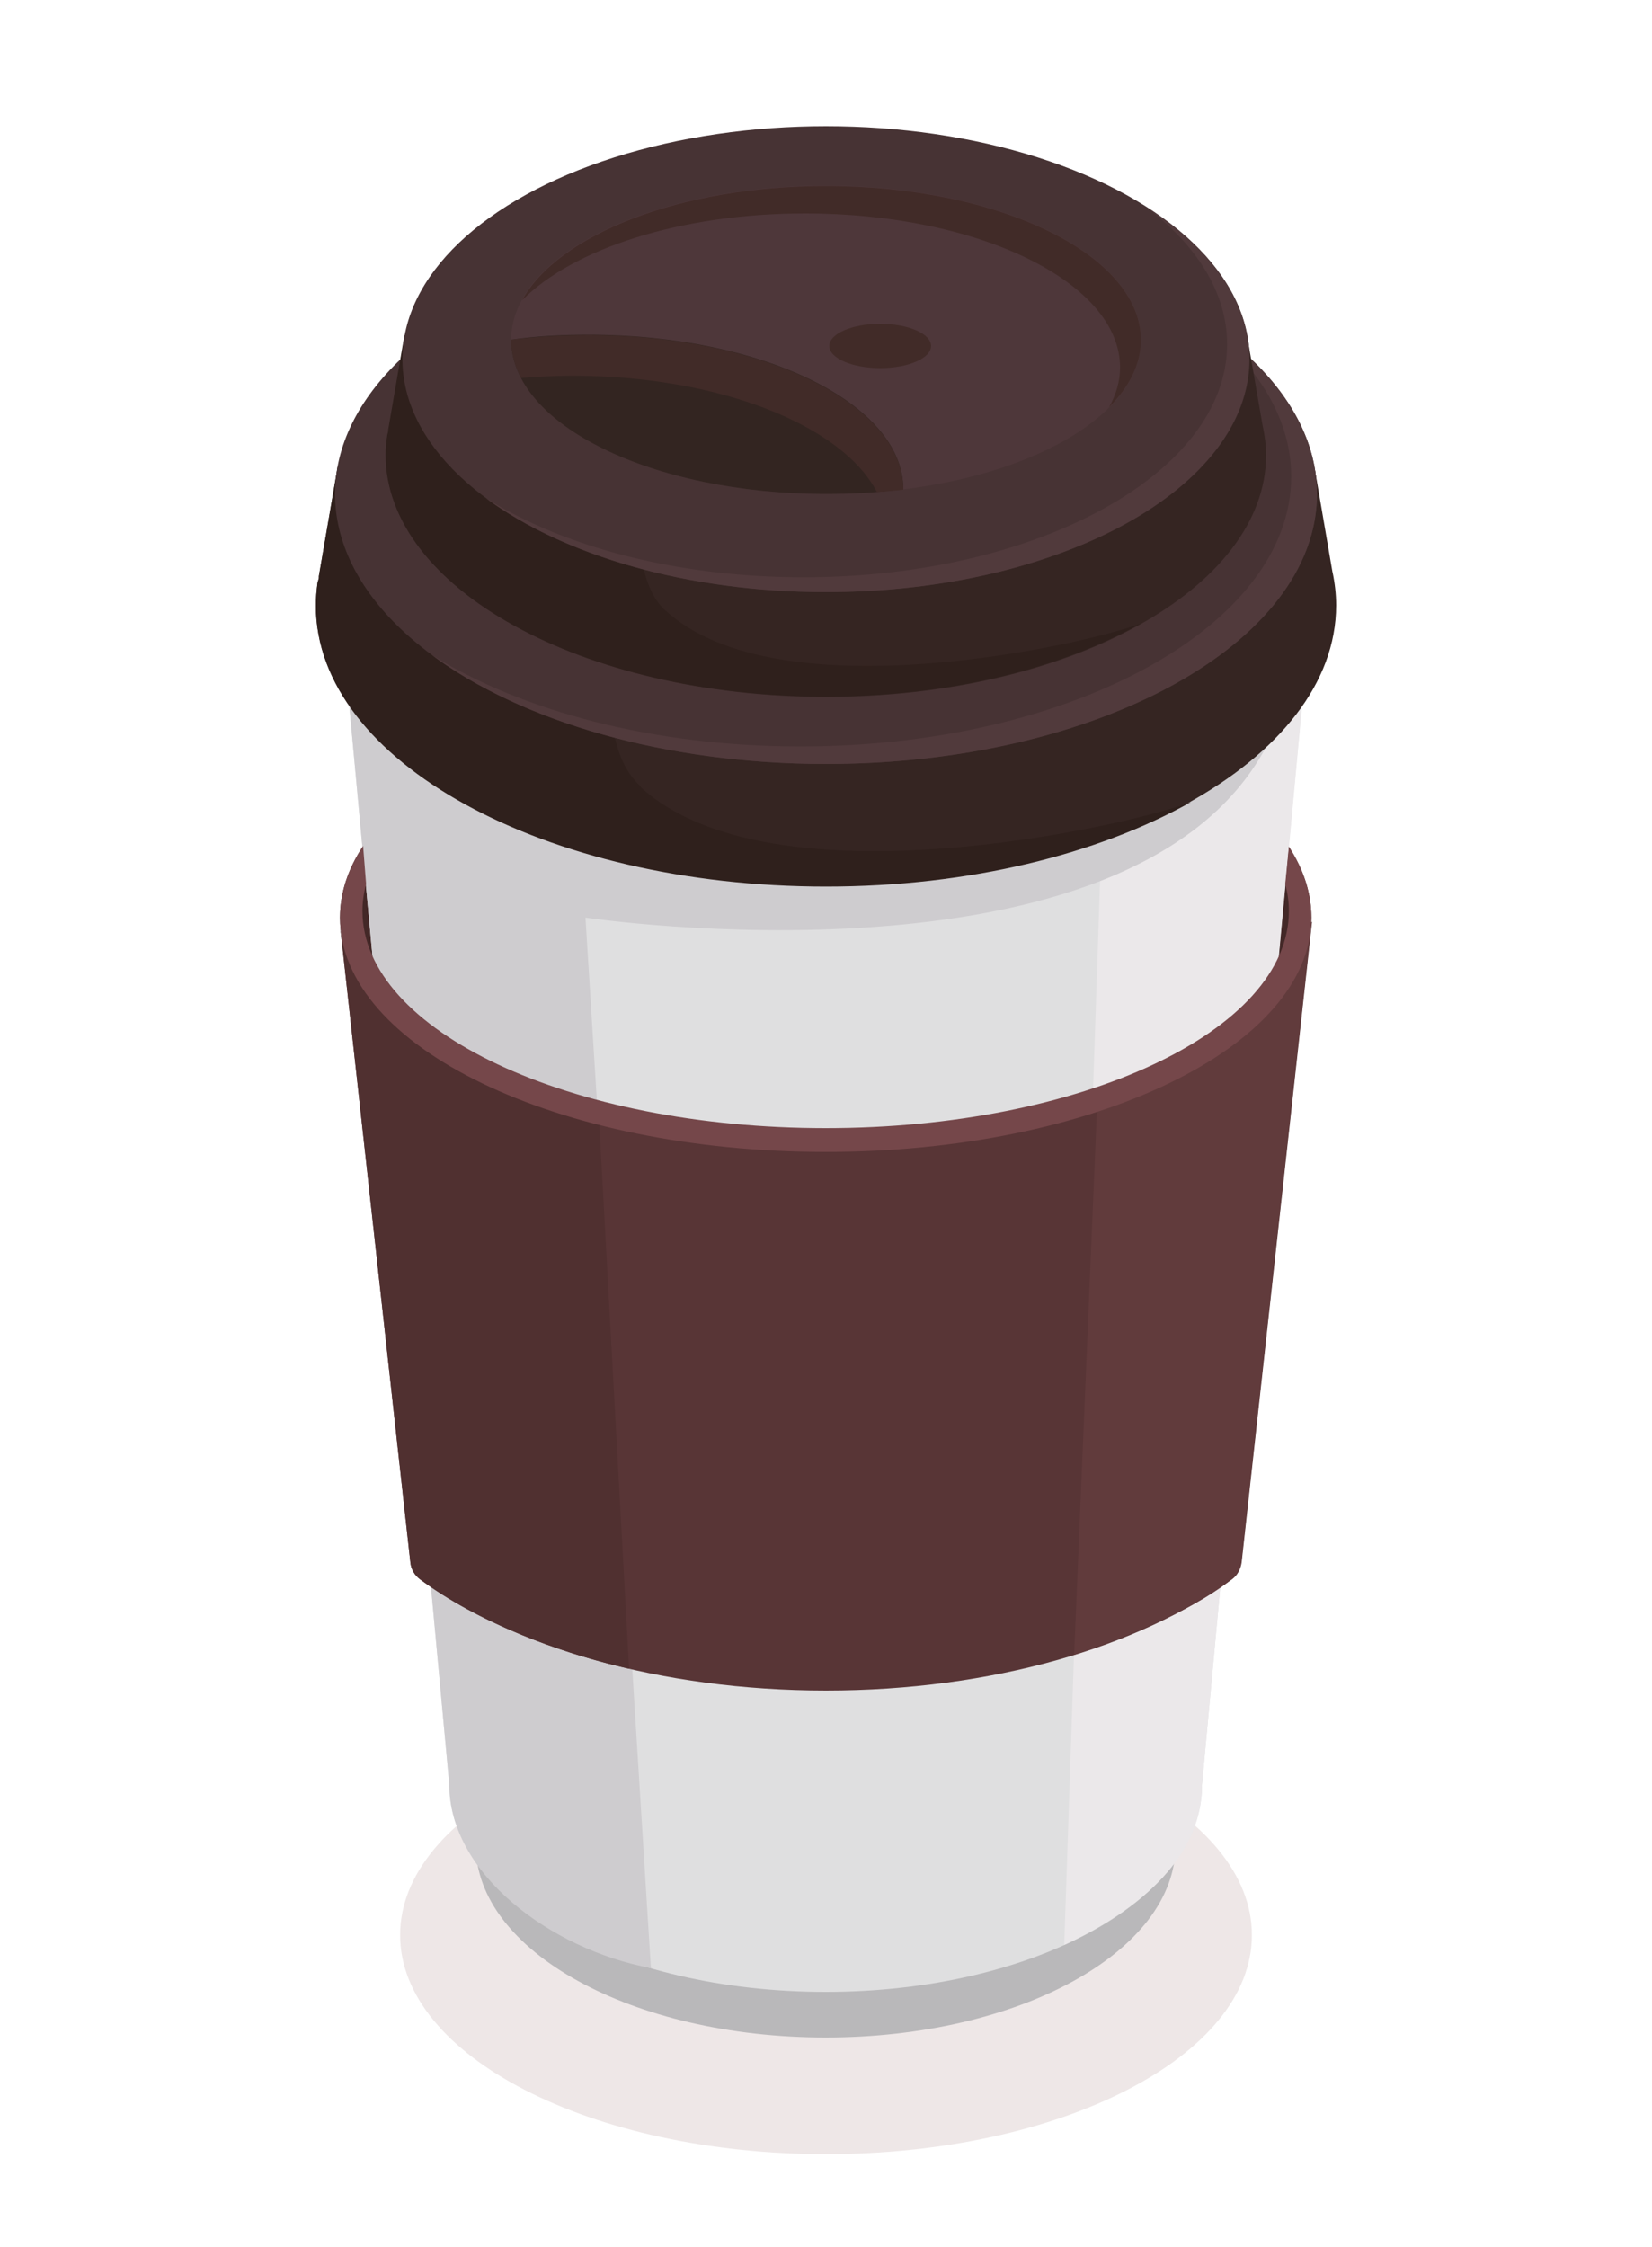 <?xml version="1.0" encoding="UTF-8"?>
<svg id="_圖層_1" data-name="圖層 1" xmlns="http://www.w3.org/2000/svg" viewBox="0 0 50 68">
  <defs>
    <style>
      .cls-1 {
        fill: #473334;
      }

      .cls-1, .cls-2, .cls-3, .cls-4, .cls-5, .cls-6, .cls-7, .cls-8, .cls-9, .cls-10, .cls-11, .cls-12, .cls-13, .cls-14, .cls-15, .cls-16, .cls-17, .cls-18 {
        stroke-width: 0px;
      }

      .cls-2 {
        fill: #cecccf;
      }

      .cls-3 {
        fill: #dfdfe0;
      }

      .cls-4 {
        fill: #583536;
      }

      .cls-5 {
        fill: #503030;
      }

      .cls-6 {
        fill: #500f0f;
      }

      .cls-7 {
        fill: #613b3c;
      }

      .cls-8 {
        fill: #412b28;
      }

      .cls-9 {
        fill: #352522;
      }

      .cls-10 {
        fill: #c3cacc;
      }

      .cls-19 {
        opacity: .1;
      }

      .cls-11 {
        fill: #ebe8ea;
      }

      .cls-12 {
        fill: #432827;
      }

      .cls-13 {
        fill: #b9b8ba;
      }

      .cls-14 {
        fill: #4e373a;
      }

      .cls-15 {
        fill: #75474a;
      }

      .cls-16 {
        fill: #513a3c;
      }

      .cls-17 {
        fill: #2f201c;
      }

      .cls-18 {
        fill: #332521;
      }
    </style>
  </defs>
  <g class="cls-19">
    <path class="cls-6" d="M37.89,58.56c0,3.66-5.77,6.63-12.89,6.63s-12.89-2.97-12.89-6.63,5.77-6.63,12.89-6.63,12.89,2.97,12.89,6.63Z"/>
  </g>
  <g>
    <path class="cls-13" d="M35.58,55.84c0,3.22-4.74,5.82-10.59,5.82s-10.59-2.61-10.59-5.82,4.74-5.82,10.59-5.82,10.59,2.61,10.59,5.82Z"/>
    <path class="cls-12" d="M39.69,27.77c0,3.92-6.58,7.09-14.7,7.09s-14.7-3.18-14.7-7.09,6.58-7.09,14.7-7.09,14.7,3.18,14.7,7.09Z"/>
    <path class="cls-3" d="M36.38,54.02c0,3.46-5.1,6.26-11.39,6.26s-11.39-2.8-11.39-6.26,5.1-6.26,11.39-6.26,11.39,2.8,11.39,6.26Z"/>
    <polygon class="cls-3" points="36.38 54.02 13.6 54.02 10.28 18.22 39.69 18.22 36.38 54.02"/>
    <path class="cls-11" d="M33.58,18.22l-1.37,40.64c1.98-.92,4.17-2.49,4.17-4.84l3.32-35.8h-6.12Z"/>
    <path class="cls-2" d="M10.28,18.22l3.32,35.8c0,2.67,3.05,4.97,6.1,5.54l-1.98-31.79s16.47,2.46,20.58-5.13c2.31-4.27-21.17-4.42-21.17-4.42h-6.84Z"/>
    <ellipse class="cls-10" cx="24.99" cy="18.22" rx="14.7" ry="8.08"/>
    <path class="cls-4" d="M39.69,27.9c-1.73,4.47-8.27,6.94-14.7,6.94s-12.26-2.14-14.68-6.66l2.11,19.1c.02.21.13.4.3.52,2.81,2.04,7.26,3.36,12.28,3.36s9.47-1.32,12.28-3.36c.17-.12.27-.31.3-.52l2.13-19.38Z"/>
    <path class="cls-5" d="M18.12,33.85c-3.12-1.07-6.41-3.06-7.81-5.67l2.11,19.1c.02.21.13.39.3.52,1.69,1.27,4.2,2.22,6.32,2.7l-.91-16.65Z"/>
    <path class="cls-7" d="M33.2,33.6l-.69,16.48c1.12-.38,3.4-1.2,4.76-2.28.16-.13.27-.31.3-.52l2.13-19.38c-.92,2.38-3.58,4.52-6.49,5.7Z"/>
    <path class="cls-15" d="M38.9,26.75c.07.27.11.54.11.82,0,3.63-6.28,6.57-14.02,6.57s-14.02-2.94-14.02-6.57c0-.28.04-.55.11-.82l-.09-1.15c-.45.68-.7,1.41-.7,2.17,0,3.92,6.58,7.09,14.7,7.09s14.7-3.18,14.7-7.09c0-.75-.24-1.47-.68-2.15l-.11,1.13Z"/>
    <path class="cls-9" d="M40.33,17.32h0l-.53-3.09h-1.28c-2.63-2.62-7.7-4.4-13.52-4.4s-10.76,1.73-13.42,4.29h-1.36s-.57,3.31-.57,3.31v.06s-.04.14-.04.14h0c-.03.23-.05.46-.05.69,0,4.69,6.91,8.49,15.44,8.49s15.44-3.8,15.44-8.49c0-.34-.04-.68-.11-1.01Z"/>
    <path class="cls-17" d="M19.39,23.8c-1.03-.95-.88-2.63-1.06-3.97-.23-1.7-.38-3.36-.25-5.07.11-1.41.34-2.81.66-4.18-3.02.74-5.53,1.99-7.16,3.56h-1.36s-.57,3.31-.57,3.31v.06s-.04.14-.04.14h0c-.03.23-.05.46-.05.69,0,4.69,6.91,8.49,15.44,8.49,4.33,0,8.24-.98,11.05-2.56-1.85.72-12.7,3.19-16.66-.45Z"/>
    <ellipse class="cls-1" cx="25" cy="14.95" rx="14.86" ry="8.17"/>
    <path class="cls-16" d="M36.14,9.55c1.84,1.36,2.94,3.05,2.94,4.87,0,4.51-6.65,8.17-14.86,8.17-4.44,0-8.42-1.07-11.14-2.76,2.71,2,7.04,3.29,11.92,3.29,8.21,0,14.86-3.66,14.86-8.17,0-2.07-1.41-3.96-3.72-5.4Z"/>
    <path class="cls-9" d="M38.22,12.91h0l-.46-2.66h-1.1c-2.27-2.26-6.64-3.79-11.66-3.79s-9.28,1.49-11.57,3.7h-1.18s-.49,2.85-.49,2.85v.05s-.03.12-.03.12h0c-.03.2-.05.39-.05.59,0,4.04,5.96,7.32,13.32,7.32s13.32-3.28,13.32-7.32c0-.29-.04-.58-.1-.87Z"/>
    <path class="cls-17" d="M20.16,18.5c-.89-.82-.76-2.27-.91-3.43-.2-1.47-.33-2.9-.22-4.38.09-1.22.3-2.42.57-3.61-2.61.64-4.77,1.72-6.18,3.07h-1.18s-.49,2.85-.49,2.85v.05s-.03.12-.03.12h0c-.03.2-.05.39-.05.59,0,4.04,5.96,7.32,13.32,7.32,3.74,0,7.11-.85,9.53-2.21-1.59.62-10.96,2.75-14.37-.39Z"/>
    <ellipse class="cls-1" cx="25" cy="10.87" rx="12.82" ry="7.05"/>
    <path class="cls-14" d="M34.53,10.29c0,2.18-3.06,4.01-7.19,4.52-.75.09-1.53.14-2.34.14-5.26,0-9.53-2.09-9.53-4.67h0c.01-2.58,4.28-4.66,9.53-4.66s9.53,2.09,9.53,4.66Z"/>
    <path class="cls-18" d="M27.34,14.8h0c-.75.11-1.53.15-2.34.15-5.26,0-9.53-2.09-9.53-4.67h0c.75-.11,1.53-.15,2.34-.15,5.27,0,9.53,2.09,9.53,4.67Z"/>
    <path class="cls-8" d="M17.81,10.14c-.8,0-1.59.05-2.34.14h0c0,.41.11.79.3,1.16.5-.04,1.02-.07,1.54-.07,4.45,0,8.18,1.5,9.23,3.52.27-.02.54-.04.8-.07h0c0-2.59-4.26-4.68-9.53-4.68Z"/>
    <path class="cls-8" d="M24.37,6.46c5.26,0,9.53,2.09,9.53,4.66,0,.42-.12.82-.33,1.2.61-.61.96-1.3.96-2.03,0-2.57-4.27-4.66-9.53-4.66-4.41,0-8.11,1.47-9.2,3.46,1.54-1.56,4.79-2.63,8.57-2.63Z"/>
    <path class="cls-16" d="M34.61,6.21c1.59,1.17,2.53,2.63,2.53,4.21,0,3.89-5.74,7.05-12.82,7.05-3.83,0-7.26-.92-9.61-2.39,2.34,1.72,6.07,2.84,10.28,2.84,7.08,0,12.82-3.15,12.82-7.05,0-1.79-1.21-3.42-3.21-4.66Z"/>
    <path class="cls-8" d="M28.18,10.47c0,.37-.69.67-1.54.67s-1.54-.3-1.54-.67.69-.67,1.54-.67,1.54.3,1.54.67Z"/>
  </g>
</svg>